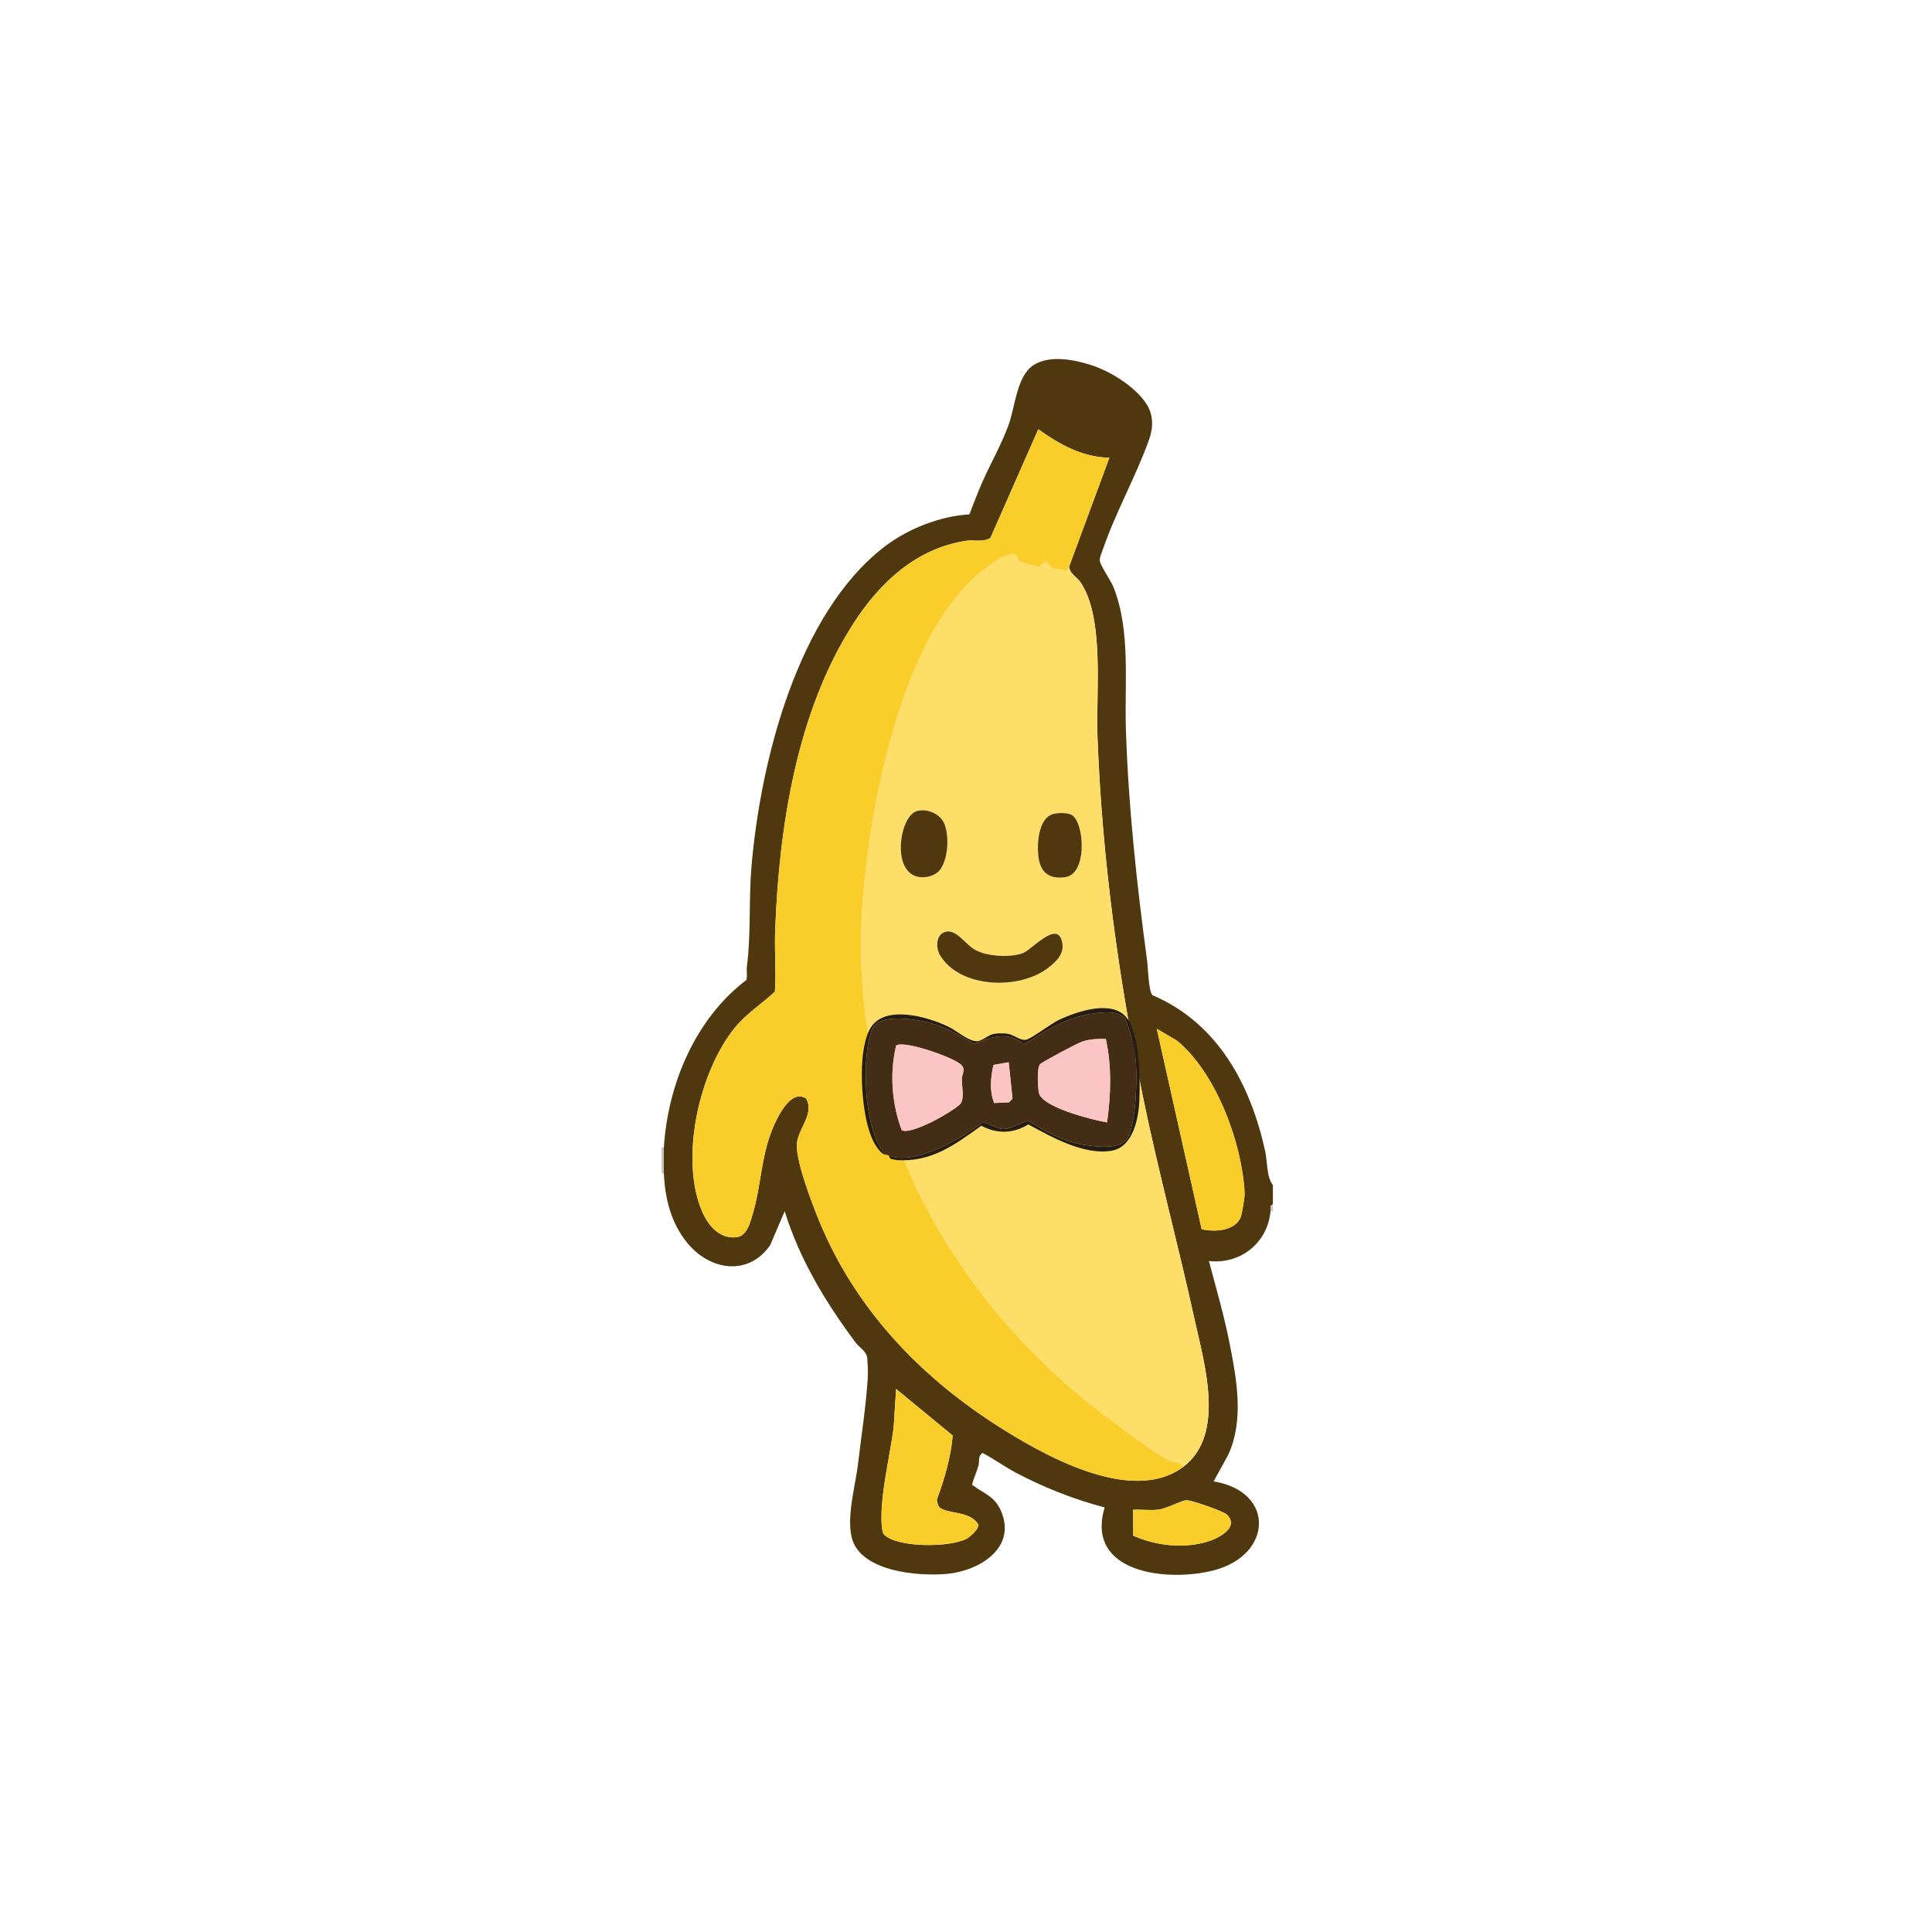 <svg width="809" height="809" viewBox="0 0 809 809" fill="none" xmlns="http://www.w3.org/2000/svg">
<g clip-path="url(#clip0_7_217)">
<path d="M277.992 480.406C279.649 453.973 291.179 426.518 312.582 410.314C312.989 408.409 312.522 406.455 312.771 404.55C314.527 390.837 313.495 376.638 314.676 362.796C318.436 318.781 333.905 256.985 370.341 228.944C380.055 221.463 393.639 216.075 405.913 215.4C407.719 210.816 409.445 206.093 411.45 201.598C414.883 193.918 419.576 185.623 422.374 177.795C425.043 170.323 425.748 157.811 432.436 153.128C439.123 148.444 449.79 150.548 457.133 152.949C465.11 155.559 475.211 161.879 479.895 168.884C483.04 173.597 483.011 178.846 481.185 184.006C475.837 199.108 467.154 214.477 461.796 230.105C461.29 231.574 460.437 233.26 460.536 234.798C460.665 236.674 465.15 243.044 466.301 245.971C473.505 264.188 470.836 286.047 471.451 305.316C472.473 337.743 476.035 370.367 480.371 402.565C480.738 405.324 480.937 415.117 482.584 416.724C509.93 428.363 523.703 454.231 529.795 482.132C530.777 486.647 530.242 492.481 533 496.291V504.229L532.147 504.874C531.839 505.628 532.077 506.462 532.008 507.206C530.797 520.393 519.515 529.511 506.209 528.043C509.255 539.444 512.599 550.944 514.882 562.533C517.878 577.724 520.974 594.542 514.346 609.098L508.194 620.311C534.082 624.577 532.911 651.179 508.233 657.569C489.162 662.51 454.285 658.958 462.55 631.235C449.641 627.792 436.931 622.831 425.143 616.54C420.499 614.06 416.113 610.865 411.45 608.414C409.366 609.704 410.239 611.797 409.733 613.653C408.979 616.371 407.709 618.961 407.034 621.71C411.985 625.5 416.341 626.343 419.08 632.525C425.946 648.024 410.219 657.777 396.596 659.037C384.58 660.149 359.773 658.144 356.558 643.449C354.564 634.341 358.225 621.987 359.307 612.819C360.686 601.151 362.611 588.817 363.355 577.178C363.534 574.331 363.335 571.245 363.137 568.387C362.502 565.52 359.853 564.279 358.344 562.265C345.783 545.476 334.818 527.368 328.577 507.186L322.485 521.425C313.346 534.552 297.291 531.982 287.895 520.581C280.979 512.187 278.459 501.937 277.982 491.3C277.824 487.867 277.774 483.789 277.982 480.386L277.992 480.406ZM447.667 237.309L464.535 191.666C453.263 191.468 443.658 186.1 434.777 179.759L414.744 225.213C411.569 227.228 407.917 225.938 404.563 226.444C383.746 229.639 368.545 243.788 357.551 260.795C333.588 297.855 326.196 346.415 324.598 389.577C324.281 398.12 325.025 406.723 324.489 415.266C319.071 420.276 312.542 424.434 307.76 430.288C292.697 448.724 284.472 485.496 294.096 507.474C296.656 513.328 301.31 518.736 308.236 518.091C312.771 517.664 314.1 512.028 315.231 508.208C318.714 496.48 318.645 484.533 323.447 472.766C325.313 468.211 331.068 455.669 337.587 460.005C341 466.118 334.808 472.041 333.776 478.114C332.635 484.851 340.067 504.041 342.994 511.155C357.799 547.223 384.123 575.323 416.589 596.318C436.147 608.959 473.564 630.372 495.304 614.347C513.592 600.873 504.116 570.342 500.008 551.598C493.29 520.938 485.045 490.586 478.704 459.787C468.335 409.451 461.459 359.393 459.554 308.273C458.879 290.324 462.61 258.88 452.499 243.887C450.921 241.555 447.935 240.275 447.677 237.299L447.667 237.309ZM484.38 430.794L503.173 514.697C508.561 515.987 517.66 515.481 519.664 509.24C520.15 507.732 521.232 501.272 521.162 499.754C520.23 478.917 509.295 449.25 492.814 435.745L484.37 430.794H484.38ZM393.282 631.047C392.875 630.65 392.23 628.625 392.289 627.931C395.514 619.279 398.114 610.339 398.937 601.111L375.233 581.613L374.191 597.936C372.752 608.305 370.182 619.457 369.329 629.786C369.1 632.575 368.674 641.138 370.251 642.656C375.957 648.133 397.677 648.024 404.722 644.342C406.24 643.549 410.487 639.758 409.525 638.171C406.101 632.525 396.328 634.093 393.282 631.047ZM474.547 643.043C484.013 647.21 495.185 648.54 505.257 645.652C509.96 644.303 519.337 639.629 513.681 634.162C512.322 632.842 498.688 628.07 496.823 628.209C494.322 628.387 488.726 631.721 484.826 632.158C481.482 632.535 477.841 631.999 474.457 632.207L474.547 643.033V643.043Z" fill="#4F380D"/>
<path d="M277.992 491.32H277V480.406H277.992C277.784 483.809 277.833 487.887 277.992 491.32Z" fill="#CCC4BB"/>
<path d="M533 507.196H532.008C532.077 506.452 531.839 505.619 532.147 504.864L533 504.219V507.196Z" fill="#CCC4BB"/>
<path d="M495.295 614.357C493.856 611.47 491.544 612.651 488.974 611.252C483.011 607.997 471.471 599.335 465.567 594.969C395.802 543.413 354.425 464.481 361.301 376.678C364.457 336.433 377.058 270.955 407.471 242.26C410.199 239.69 418.207 233.35 421.551 232.526C426.958 231.197 425.222 233.628 426.79 234.828C427.554 235.414 434.271 237.448 435.085 237.2C436.127 236.882 436.851 235.066 438.151 235.344C439.024 235.533 439.808 237.368 440.701 237.815C442.437 238.678 444.819 237.974 446.605 239.254L447.657 237.299C447.915 240.276 450.901 241.556 452.479 243.887C462.59 258.88 458.859 290.334 459.534 308.273C461.449 359.393 468.315 409.451 478.684 459.787C485.025 490.576 493.27 520.929 499.988 551.599C504.096 570.342 513.572 600.863 495.285 614.347L495.295 614.357ZM383.815 339.658C376.195 341.91 372.544 368.899 387.596 367.262C389.699 367.033 392.289 365.972 393.569 364.285C397.022 359.76 397.469 350.691 395.633 345.403C394.065 340.898 388.32 338.318 383.815 339.648V339.658ZM449.433 341.721C447.746 340.114 442.884 340.223 440.671 340.957C434.589 342.972 434.073 354.303 434.966 359.651C436.008 365.853 439.887 368.214 446.158 367.271C454.979 365.952 454.265 346.345 449.433 341.721ZM395.713 390.252C391.813 391.403 391.813 396.999 393.629 400.005C402.063 413.986 427.177 414.69 439.242 405.006C442.973 402.01 446.039 398.874 444.541 393.734C442.209 385.737 432.029 397.723 428.357 399.082C423.039 401.057 413.732 400.541 408.622 397.902C404.107 395.56 400.555 388.813 395.703 390.252H395.713Z" fill="#FDDE68"/>
<path d="M495.295 614.357C473.554 630.382 436.137 608.969 416.58 596.328C384.103 575.333 357.779 547.243 342.985 511.165C340.067 504.051 332.625 484.851 333.767 478.124C334.798 472.041 340.99 466.118 337.577 460.015C331.058 455.679 325.303 468.211 323.437 472.776C318.625 484.543 318.694 496.49 315.221 508.218C314.09 512.038 312.761 517.674 308.226 518.101C301.3 518.756 296.647 513.338 294.087 507.484C284.462 485.516 292.687 448.734 307.75 430.298C312.532 424.444 319.061 420.286 324.479 415.276C325.015 406.733 324.271 398.13 324.588 389.587C326.186 346.425 333.568 297.865 357.541 260.805C368.535 243.798 383.736 229.649 404.554 226.454C407.907 225.938 411.559 227.228 414.734 225.223L434.767 179.769C443.648 186.119 453.253 191.487 464.525 191.676L447.657 237.319L446.605 239.273C444.809 237.993 442.438 238.698 440.701 237.835C439.808 237.388 439.024 235.553 438.151 235.364C436.851 235.076 436.127 236.902 435.085 237.219C434.271 237.468 427.554 235.433 426.79 234.848C425.222 233.647 426.958 231.216 421.551 232.546C418.207 233.37 410.199 239.7 407.471 242.28C377.058 270.985 364.457 336.463 361.301 376.698C354.425 464.5 395.802 543.432 465.567 594.989C471.471 599.355 483.011 608.007 488.974 611.271C491.544 612.68 493.856 611.49 495.295 614.377V614.357Z" fill="#F9CE2A"/>
<path d="M484.38 430.794L492.824 435.745C509.305 449.25 520.24 478.917 521.172 499.754C521.242 501.272 520.15 507.732 519.674 509.24C517.67 515.481 508.571 515.997 503.183 514.697L484.39 430.794H484.38Z" fill="#F9CE2A"/>
<path d="M393.282 631.047C396.328 634.093 406.091 632.525 409.525 638.171C410.487 639.758 406.24 643.549 404.722 644.342C397.677 648.024 375.967 648.143 370.251 642.656C368.674 641.138 369.091 632.575 369.329 629.786C370.192 619.457 372.752 608.315 374.191 597.936L375.233 581.614L398.937 601.111C398.114 610.339 395.504 619.279 392.289 627.931C392.23 628.616 392.875 630.64 393.282 631.047Z" fill="#F9CE2A"/>
<path d="M474.547 643.043L474.457 632.217C477.841 632.009 481.483 632.545 484.826 632.168C488.726 631.721 494.322 628.397 496.823 628.219C498.688 628.08 512.322 632.862 513.681 634.172C519.337 639.629 509.96 644.313 505.257 645.662C495.176 648.54 484.013 647.22 474.547 643.053V643.043Z" fill="#F9CE2A"/>
<path d="M395.713 390.252C400.565 388.813 404.107 395.56 408.632 397.902C413.742 400.551 423.049 401.057 428.367 399.082C432.039 397.723 442.219 385.727 444.551 393.734C446.049 398.874 442.983 402.01 439.252 405.006C427.177 414.69 402.063 413.986 393.639 400.005C391.823 396.999 391.823 391.403 395.722 390.252H395.713Z" fill="#4F380D"/>
<path d="M383.815 339.658C388.32 338.328 394.065 340.898 395.633 345.412C397.469 350.701 397.022 359.77 393.569 364.295C392.289 365.981 389.7 367.033 387.596 367.271C372.553 368.909 376.195 341.92 383.815 339.667V339.658Z" fill="#4F380D"/>
<path d="M449.433 341.721C454.265 346.335 454.979 365.952 446.158 367.271C439.887 368.214 436.008 365.843 434.966 359.651C434.063 354.303 434.579 342.972 440.671 340.957C442.884 340.223 447.746 340.114 449.433 341.721Z" fill="#4F380D"/>
<path d="M372.071 483.851C371.241 483.416 370.326 483.774 369.002 482.529C365.293 479.062 363.436 472.494 362.491 467.629C360.59 457.891 359.547 439.758 364.213 430.995C369.862 420.378 388.29 425.648 397.157 429.92C400.753 431.65 406.707 437.095 410.116 435.81C414.333 434.222 413.767 432.434 420.535 432.72C424.666 432.897 426.547 435.72 429.526 435.405C431.569 435.189 440.296 428.506 443.476 427.031C451.075 423.509 465.577 418.485 471.743 426.123C477.255 432.957 477.513 451.943 477.095 460.809C476.738 468.5 474.421 480.288 465.499 481.844C453.973 483.86 440.132 476.025 430.626 470.84C424.232 474.702 417.545 474.913 410.911 471.388C399.845 479.33 390.155 486.674 375.594 485.775L373.143 485.307C372.491 485.045 372.286 483.972 372.071 483.861C383.141 488.16 402.325 476.884 411.081 470.19C413.708 469.82 417.185 472.776 420.218 472.779C423.691 472.793 428.802 469.135 430.781 469.532C437.842 473.689 444.554 477.641 452.725 479.179C457.689 480.111 468.572 481.615 471.763 477.057C475.974 471.035 476.318 449.461 475.403 441.983C474.795 437.044 473.024 431.354 471.226 426.675C467.935 421.969 456.357 424.398 451.49 425.753C443.249 428.052 435.984 432.831 428.835 437.295C421.691 431.65 415.39 434.127 407.861 437.166C401.368 433.186 395.069 429.547 387.512 427.873C381.976 426.644 368.58 424.635 365.577 430.347C361.99 437.163 362.218 453.048 363.042 460.76C363.65 466.409 366.312 481.621 372.071 483.851Z" fill="#241D15"/>
<path d="M372.071 483.851C366.311 481.611 363.65 466.409 363.042 460.76C362.208 453.048 361.99 437.163 365.577 430.347C368.58 424.635 381.976 426.644 387.512 427.873C395.059 429.547 401.368 433.186 407.861 437.166C415.39 434.127 421.691 431.65 428.835 437.295C435.974 432.831 443.249 428.052 451.49 425.753C456.357 424.398 467.935 421.969 471.226 426.675C473.024 431.344 474.794 437.034 475.403 441.983C476.328 449.461 475.984 471.034 471.763 477.057C468.572 481.615 457.689 480.111 452.725 479.179C444.544 477.641 437.841 473.679 430.781 469.532C428.802 469.125 423.692 472.793 420.218 472.779C417.185 472.766 413.708 469.819 411.081 470.19C402.325 476.894 383.142 488.17 372.071 483.861L372.071 483.851ZM375.259 437.797C372.464 449.414 373.415 462.025 377.558 473.191C381.082 475.605 398.967 465.585 402.255 462.134C403.864 459.704 402.77 455.116 402.751 452.034C402.735 449.753 404.475 448.058 402.596 445.975C399.804 442.89 378.404 435.472 375.259 437.797ZM463.06 435.025C459.653 434.938 456.626 435.086 453.326 436.085C451.398 436.667 436.469 444.611 435.501 445.633C434.121 447.102 434.552 455.431 435.036 457.663C436.329 463.664 457.582 469.006 463.549 469.996C465.205 458.436 465.543 446.471 463.05 435.026L463.06 435.025ZM422.384 444.803L415.966 445.924C414.836 451.436 414.238 456.485 416.276 461.875L422.549 461.571L423.985 460.009L422.384 444.793L422.384 444.803Z" fill="#442D16"/>
<path d="M375.259 437.797C378.404 435.472 399.804 442.89 402.596 445.975C404.475 448.048 402.735 449.753 402.751 452.034C402.77 455.116 403.864 459.704 402.255 462.134C398.967 465.585 381.082 475.605 377.558 473.191C373.405 462.036 372.465 449.424 375.259 437.797Z" fill="#FBC5C6"/>
<path d="M463.06 435.025C465.553 446.481 465.215 458.436 463.559 469.995C457.592 469.005 436.339 463.663 435.046 457.662C434.562 455.431 434.131 447.101 435.511 445.632C436.479 444.611 451.408 436.666 453.336 436.085C456.636 435.085 459.663 434.948 463.07 435.025L463.06 435.025Z" fill="#FBC5C6"/>
<path d="M422.384 444.803L423.985 460.019L422.549 461.581L416.277 461.885C414.228 456.486 414.836 451.436 415.966 445.933L422.385 444.813L422.384 444.803Z" fill="#FBC5C6"/>
</g>
<defs>
<clipPath id="clip0_7_217">
<rect width="809" height="809" fill="white"/>
</clipPath>
</defs>
</svg>
